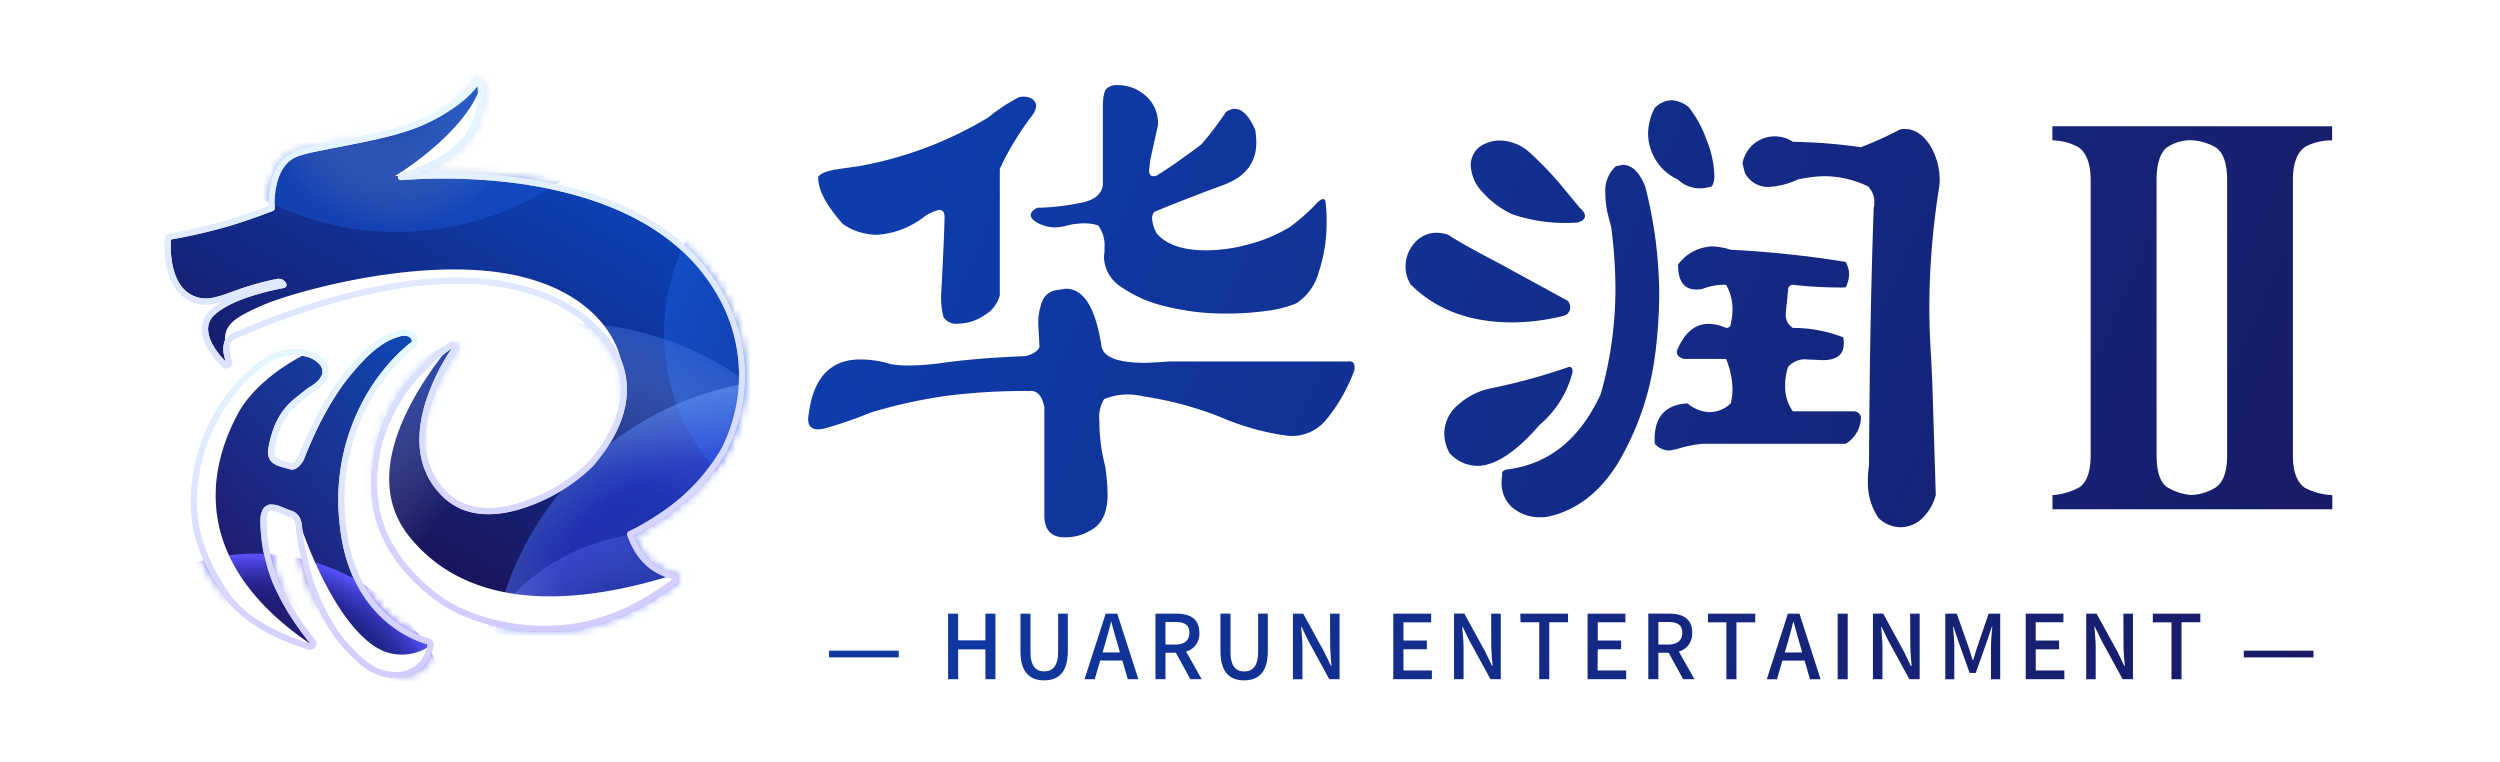 <svg width="328" height="100" viewBox="0 0 328 100" fill="none" xmlns="http://www.w3.org/2000/svg">
    <g filter="url(#rgdih0u5la)">
        <path d="M88.683 75.862a.359.359 0 0 0-.275-.267 7.246 7.246 0 0 1-4.264-2.698 9.772 9.772 0 0 1-1.476-2.823l.083-.04c.24-.113.587-.284 1.015-.511a32.735 32.735 0 0 0 3.35-2.055 25.729 25.729 0 0 0 7.838-8.352 21.402 21.402 0 0 0-.614-20.81c-5.476-9.418-16.255-13.138-25.574-14.52a74.048 74.048 0 0 0-12.158-.74 69.432 69.432 0 0 0-4.002.191l.005-.001.008-.003a33.647 33.647 0 0 0 4.194-1.757 13.493 13.493 0 0 0 3.889-2.793 9.467 9.467 0 0 0 2.307-5.065c.082-.596.11-1.197.084-1.798a7.695 7.695 0 0 0-.059-.665l-.006-.04-.002-.01V11.1a.36.36 0 0 0-.657-.133l-.005.007-.019.028a7.563 7.563 0 0 1-.458.575 13.241 13.241 0 0 1-1.658 1.567 23.067 23.067 0 0 1-7.833 3.944c-2.102.64-4.97 1.216-7.566 1.724l-.53.104a181.69 181.69 0 0 0-3.008.603 18.34 18.34 0 0 0-2.346.611c-1.988.76-2.79 2.692-3.107 4.326a11.963 11.963 0 0 0-.193 2.85l-.345.132a95.3 95.3 0 0 1-1.527.565c-1.248.449-2.867 1.002-4.358 1.422a73.564 73.564 0 0 1-6.931 1.584l-.113.02-.028.004-.007.002h-.002a.36.36 0 0 0-.3.32v.006l-.001.015-.004.054a12.924 12.924 0 0 0-.03.922c.001.767.07 1.533.203 2.289.315 1.718 1.111 3.755 3.105 4.575 1.48.61 2.744.321 4.345-.224.303-.104.62-.217.956-.337a37.646 37.646 0 0 1 5.688-1.644.942.942 0 0 1 .56.027.618.618 0 0 1 .272.231.897.897 0 0 1 .066.116 37.04 37.04 0 0 0-3.433.808c-2.06.592-4.529 1.521-5.922 2.86a2.882 2.882 0 0 0-.93 2.289c.067.78.316 1.535.727 2.203.344.585.745 1.134 1.198 1.64a11.191 11.191 0 0 0 .587.614l.038.035.01.01.003.002v.001h.001a.36.36 0 0 0 .575-.401v-.003l-.005-.011-.02-.05a5.915 5.915 0 0 1-.242-.859 2.892 2.892 0 0 1 .061-1.63c.23-.4.584-.715 1.008-.895a4.902 4.902 0 0 1 .734-.3l.046-.014.01-.003h.002a.345.345 0 0 0 .054-.02l.003-.001.008-.004.032-.014.128-.058c.114-.05.282-.125.502-.22.44-.189 1.083-.46 1.896-.784a98.045 98.045 0 0 1 6.66-2.378c5.45-1.727 12.532-3.434 19.117-3.386 3.91-.067 7.8.61 11.458 1.995 4.443 1.868 8.148 4.849 9.64 8.604 1.48 3.722.824 8.31-3.67 13.511a23.005 23.005 0 0 1-8.187 5.1c-3.797 1.397-7.93 1.691-10.834-1.08-3.706-3.534-3.44-8.268-2.187-12.211a26.735 26.735 0 0 1 2.197-4.961 27.035 27.035 0 0 1 1.16-1.868l.07-.101.018-.025.004-.006.001-.001a.36.36 0 0 0-.485-.514l-.002.001-.004.003-.015.01-.057.038a20.592 20.592 0 0 0-.988.719 27.1 27.1 0 0 0-2.498 2.194 21.649 21.649 0 0 0-5.329 8.157 19.78 19.78 0 0 0-.875 10.725c.842 3.781 3.123 7.607 7.709 11.143 4.547 3.513 12.671 5.195 19.633 3.709a28.289 28.289 0 0 0 8.254-3.367 35.462 35.462 0 0 0 2.551-1.653 26.448 26.448 0 0 0 .887-.66l.048-.039.013-.01.003-.002.001-.001-.009-.012a.145.145 0 0 1 .01.011.359.359 0 0 0 .123-.363z" fill="url(#ev74kqn9sb)" stroke="url(#sbvd93wpfc)" stroke-width=".8" stroke-linejoin="round"/>
        <path d="m56.16 84.15-.095-.025a7.46 7.46 0 0 1-.31-.092 11.71 11.71 0 0 1-1.137-.433 14.942 14.942 0 0 1-3.56-2.218c-2.642-2.207-5.467-6.076-6.103-12.736a27.102 27.102 0 0 1 4.107-17.701 25.247 25.247 0 0 1 3.565-4.358c.495-.48.911-.84 1.202-1.076a11.806 11.806 0 0 1 .422-.329l.117-.1a.319.319 0 0 0 .078-.24v-.002s-.004-.098-.01-.134a1.26 1.26 0 0 0-.069-.274 1.148 1.148 0 0 0-.596-.644 2.057 2.057 0 0 0-1.341-.057 8.517 8.517 0 0 0-2.233.961 14.716 14.716 0 0 0-2.963 2.514 32.014 32.014 0 0 0-2.59 3.083 40.343 40.343 0 0 0-3.729 6.529 56.32 56.32 0 0 0-1.346 3.14l-.073.19-.015.04-.019.033a3.333 3.333 0 0 1-.439.592c-.31.323-.606.464-.875.374a8.666 8.666 0 0 0-.548-.16l-.027-.008a14.036 14.036 0 0 1-.67-.195 2.444 2.444 0 0 1-1.02-.532 1.412 1.412 0 0 1-.317-.894 2.235 2.235 0 0 1 .034-.479l.003-.012.002-.012.001-.004a.375.375 0 0 0 .008-.045v-.002l.002-.007.004-.03.019-.126a12.704 12.704 0 0 1 .543-2.076 8.586 8.586 0 0 1 2.494-3.8 113.073 113.073 0 0 1 1.905-1.518l.085-.065.004-.003.048-.027a6.782 6.782 0 0 0 .793-.53c.527-.367.93-.886 1.153-1.488a1.79 1.79 0 0 0-.466-1.659 3.909 3.909 0 0 0-1.765-1.076 6.573 6.573 0 0 0-5.468.882c-4.005 2.536-9.216 9.017-9.52 17.857-.124 3.647.749 7.743 4.332 12.937 1.617 2.348 4.344 4.02 6.623 5.097a29.745 29.745 0 0 0 3.857 1.498c.108.033.192.058.25.074l.066.019.017.005h.005l.001.001h.001a.399.399 0 0 0 .409-.642l-.002-.002-.006-.008-.026-.03-.1-.123a38.7 38.7 0 0 1-1.636-2.198 31.373 31.373 0 0 1-3.08-5.48 21.88 21.88 0 0 1-1.594-8.299v-.002l.004-.043a2.698 2.698 0 0 1 .154-.67.98.98 0 0 1 .721-.718c.443-.015.883.073 1.286.257.205.076.406.16.601.24l.127.054c.214.092.433.173.655.244h.002a1.471 1.471 0 0 1 .976 1.009 2.87 2.87 0 0 1 .152.768l.002.046v.011l.001.02.001.015v.006l.002.015.006.057.024.218c.021.19.055.465.105.81.1.69.264 1.662.518 2.794a28.807 28.807 0 0 0 2.845 7.75 19.895 19.895 0 0 0 4.925 6.034 6.556 6.556 0 0 0 4.598 1.62 4.542 4.542 0 0 0 3.606-2.167 4.603 4.603 0 0 0 .584-1.664c.007-.05.012-.09.014-.12a.415.415 0 0 0-.31-.462zm-.084.389.399.022z" fill="url(#gj7rerlugd)"/>
        <path d="m56.076 84.539.399.022m-.314-.412-.096-.024a7.46 7.46 0 0 1-.31-.092 11.71 11.71 0 0 1-1.137-.433 14.942 14.942 0 0 1-3.56-2.218c-2.642-2.207-5.467-6.076-6.103-12.736a27.102 27.102 0 0 1 4.107-17.701 25.247 25.247 0 0 1 3.565-4.358c.495-.48.911-.84 1.202-1.076a11.806 11.806 0 0 1 .422-.329l.117-.1a.319.319 0 0 0 .078-.24v-.002s-.004-.098-.01-.134a1.26 1.26 0 0 0-.069-.274 1.148 1.148 0 0 0-.596-.644 2.057 2.057 0 0 0-1.341-.057 8.517 8.517 0 0 0-2.233.961 14.716 14.716 0 0 0-2.963 2.514 32.014 32.014 0 0 0-2.59 3.083 40.343 40.343 0 0 0-3.729 6.529 56.32 56.32 0 0 0-1.346 3.14l-.073.19-.015.04-.019.033a3.333 3.333 0 0 1-.439.592c-.31.323-.606.464-.875.374a8.666 8.666 0 0 0-.548-.16l-.027-.008a14.036 14.036 0 0 1-.67-.195 2.444 2.444 0 0 1-1.02-.532 1.412 1.412 0 0 1-.317-.894 2.235 2.235 0 0 1 .034-.479l.003-.012.002-.012.001-.004a.375.375 0 0 0 .008-.045v-.002l.002-.007.004-.03.019-.126a12.704 12.704 0 0 1 .543-2.076 8.586 8.586 0 0 1 2.494-3.8 113.073 113.073 0 0 1 1.905-1.518l.085-.065.004-.003.048-.027a6.782 6.782 0 0 0 .793-.53c.527-.367.93-.886 1.153-1.488a1.79 1.79 0 0 0-.466-1.659 3.909 3.909 0 0 0-1.765-1.076 6.573 6.573 0 0 0-5.468.882c-4.005 2.536-9.216 9.017-9.52 17.857-.124 3.647.749 7.743 4.332 12.937 1.617 2.348 4.344 4.02 6.623 5.097a29.745 29.745 0 0 0 3.857 1.498c.108.033.192.058.25.074l.066.019.017.005h.005l.001.001h.001a.399.399 0 0 0 .409-.642l-.002-.002-.006-.008-.026-.03-.1-.123a38.7 38.7 0 0 1-1.636-2.198 31.373 31.373 0 0 1-3.08-5.48 21.88 21.88 0 0 1-1.594-8.299v-.002l.004-.043a2.698 2.698 0 0 1 .154-.67.98.98 0 0 1 .721-.718c.443-.015.883.073 1.286.257.205.076.406.16.601.24l.127.054c.214.092.433.173.655.244h.002a1.471 1.471 0 0 1 .976 1.009 2.87 2.87 0 0 1 .152.768l.002.046v.011l.001.02.001.015v.006l.002.015.006.057.024.218c.021.19.055.465.105.81.1.69.264 1.662.518 2.794a28.807 28.807 0 0 0 2.845 7.75 19.895 19.895 0 0 0 4.925 6.034 6.556 6.556 0 0 0 4.598 1.62 4.542 4.542 0 0 0 3.606-2.167 4.603 4.603 0 0 0 .584-1.664c.007-.05.012-.09.014-.12a.415.415 0 0 0-.31-.462z" stroke="url(#gxmrgxni1e)" stroke-width=".8" stroke-linejoin="round"/>
    </g>
    <path d="M302.356 63.973c-1.019-.736-1.528-2.145-1.528-4.224v-36.09c0-2.224.557-3.702 1.67-4.433a7.298 7.298 0 0 1 3.478-.806v-1.85h-36.705v1.85a7.211 7.211 0 0 1 3.409.89c1.077.742 1.615 2.2 1.614 4.374v36.089c0 2.077-.487 3.46-1.46 4.151a8.606 8.606 0 0 1-3.55 1.036v1.854H306V64.96a8.463 8.463 0 0 1-3.644-.987zm-10.155-4.224c0 1.98-.441 3.34-1.323 4.079a6.37 6.37 0 0 1-3.41 1.108 7.126 7.126 0 0 1-3.272-1.108c-.832-.694-1.249-2.053-1.251-4.08V23.66c0-2.122.441-3.556 1.323-4.3a5.662 5.662 0 0 1 3.059-.963 6.962 6.962 0 0 1 3.409.963c.976.693 1.465 2.127 1.465 4.3v36.09zm-183.432 26.5h9.147v-.878h-9.147v.878zm20.517-2.233h-3.579V80.51h-1.319v8.605h1.319v-3.917h3.579v3.917h1.316V80.51h-1.316v3.506zm9.539 1.496c0 1.942-.771 2.571-1.828 2.571-1.058 0-1.795-.629-1.795-2.571V80.51h-1.316v4.91c0 2.82 1.259 3.844 3.111 3.844 1.852 0 3.103-1.04 3.103-3.845v-4.91h-1.275v5.003zm6.238-5.002-2.772 8.605h1.339l.718-2.454h2.906l.706 2.454h1.395l-2.771-8.605h-1.521zm1.872 5.087h-2.28l.339-1.157c.275-.935.532-1.882.775-2.866h.036c.262.971.509 1.93.807 2.866l.323 1.157zM157.353 83c0-1.858-1.296-2.491-3.022-2.491h-2.736v8.605h1.315v-3.474h1.368l1.897 3.474h1.489l-2.042-3.627A2.387 2.387 0 0 0 157.353 83zm-3.179 1.564h-1.264v-2.959h1.264c1.21 0 1.871.363 1.871 1.403s-.657 1.556-1.871 1.556zm10.893.955c0 1.943-.774 2.571-1.832 2.571-1.057 0-1.791-.628-1.791-2.571v-5.01h-1.319v4.91c0 2.82 1.263 3.844 3.11 3.844 1.848 0 3.103-1.04 3.103-3.845v-4.91h-1.271v5.01zm9.45-.992c0 .935.101 1.975.17 2.862h-.057l-.876-1.822-2.771-5.05h-1.353v8.605h1.251v-4.067c0-.935-.1-1.926-.169-2.82h.057l.859 1.805 2.772 5.074h1.352V80.51h-1.251l.016 4.018zm9.619.657h3.066v-1.144h-3.066v-2.394h3.632V80.51h-4.971v8.605h5.067v-1.148h-3.728v-2.782zm11.519-.665c0 .935.101 1.975.17 2.862h-.056l-.876-1.822-2.772-5.05h-1.352v8.605h1.251v-4.059c0-.935-.105-1.926-.174-2.82h.057l.875 1.8 2.772 5.075h1.352V80.51h-1.266l.019 4.01zm3.837-2.873h2.454v7.468h1.319v-7.468h2.465V80.51h-6.262l.024 1.137zm10.132 3.538h3.066v-1.144h-3.066v-2.394h3.631V80.51h-4.966v8.605h5.063v-1.148h-3.749l.021-2.782zm12.395-2.184c0-1.858-1.296-2.491-3.022-2.491h-2.74v8.605h1.32v-3.474h1.351l1.897 3.474h1.488l-2.045-3.627A2.387 2.387 0 0 0 221.999 83h.02zm-3.183 1.564h-1.259v-2.959h1.259c1.21 0 1.876.363 1.876 1.403s-.666 1.556-1.876 1.556zm5.245-2.91h2.42v7.468h1.32v-7.476h2.465V80.51h-6.205v1.145zm10.491-1.137-2.772 8.605h1.339l.714-2.454h2.909l.707 2.454h1.395l-2.772-8.605h-1.52zm1.871 5.087h-2.283l.342-1.157c.271-.935.533-1.882.771-2.866h.045c.262.971.513 1.93.806 2.866l.319 1.157zm4.657 3.518h1.319V80.51H241.1v8.613zm9.53-4.595c0 .935.105 1.975.174 2.862h-.094l-.875-1.822-2.756-5.058h-1.351v8.605h1.251v-4.059c0-.935-.106-1.926-.174-2.82h.057l.875 1.8 2.772 5.075h1.352V80.51h-1.251l.02 4.018zm8.792.339c-.19.572-.351 1.157-.545 1.741h-.056c-.194-.584-.364-1.169-.557-1.741l-1.533-4.349h-1.51v8.605h1.183V84.86c0-.77-.105-1.882-.162-2.664h.045l.662 1.987 1.464 4.103h.807l1.452-4.103.671-1.987h.044c-.069.782-.169 1.894-.169 2.664v4.256h1.21V80.51h-1.521l-1.485 4.357zm7.666.326h3.066v-1.152h-3.066v-2.394h3.631V80.51h-4.942v8.605h5.067v-1.148h-3.748l-.008-2.774zm11.516-.665c0 .935.105 1.975.169 2.862h-.056l-.872-1.822-2.772-5.05h-1.364v8.605h1.247v-4.067c0-.935-.101-1.926-.17-2.82h.057l.875 1.8 2.772 5.075h1.352V80.51h-1.251l.013 4.018zm3.84-2.873h2.453v7.468h1.32v-7.476h2.465V80.51h-6.233l-.005 1.145zm11.94 4.602h9.143v-.886h-9.143v.886zM135.229 28.242c0 .294.284.62.844.971.73.404 1.55.618 2.384.621a5.947 5.947 0 0 0 1.614-.266 9.596 9.596 0 0 1 2.151-.266 5.658 5.658 0 0 1 1.844.266c.625.839.926 1.875.848 2.918.014.385-.012.77-.078 1.149a4.783 4.783 0 0 0 1.844 3.712 16.66 16.66 0 0 0 6.149 2.822c2.638.664 5.35.99 8.071.97 1.761.006 3.52-.11 5.264-.35a14.941 14.941 0 0 0 3.882-.975 6.965 6.965 0 0 0 2.958-4.067 20.138 20.138 0 0 0 1.045-6.622 19.465 19.465 0 0 0-.154-2.74.303.303 0 0 0-.306-.263c-.255 0-.642.294-1.154.883a26.665 26.665 0 0 1-3.147 2.74 19.775 19.775 0 0 1-5.112 2.21 21.162 21.162 0 0 1-5.956.886c-3.026 0-5.177-.738-6.455-2.213a4.736 4.736 0 0 1-.614-1.942c-.011-.324.098-.64.307-.887 1.076-.468 3.304-1.352 6.686-2.652l2.38-.883c2.867-1.061 4.302-2.918 4.305-5.57a9.923 9.923 0 0 0-.153-1.677c-.807-1.824-1.704-2.738-2.691-2.74a2.025 2.025 0 0 0-1.155.439 43.22 43.22 0 0 1-3.227 4.244c-2.51 1.88-4.456 3.236-5.839 4.067-.052.06-.205.088-.46.088-.359 0-.541-.266-.541-.806l.154-1.326 1.001-4.51a4.71 4.71 0 0 0-1.537-3.845 5.452 5.452 0 0 0-3.765-1.46 1.927 1.927 0 0 0-1.461.489c-.306.322-.46 1.164-.46 2.519v10.076c-.152 1.18-1.029 1.947-2.614 2.297-1.971.43-3.979.667-5.996.71-.572.306-.856.628-.856.983zm41.729 19.181h-23.515c-1.743.121-2.824.178-3.228.178-3.497 0-5.392-.707-5.685-2.12-.772-5.065-2.335-7.6-4.689-7.602l-1.154.177a2.336 2.336 0 0 0-1.884 1.327 7.659 7.659 0 0 0-.572 3.357l.152 2.74c-.31.944-.449 1.102-.942 1.102l-.885.136c-4.304.177-7.915.472-10.834.883a32.69 32.69 0 0 1-4.842.354 14.16 14.16 0 0 1-2.017-.177 13.021 13.021 0 0 0-3.999-.617c-3.894 0-6.148 2.386-6.762 7.159-.256 1.36.18 2.031 1.308 2.015l.689-.089c2.089-.59 4.142-1.3 6.149-2.124a66.755 66.755 0 0 1 10.088-2.209 82.667 82.667 0 0 1 10.684-.616c1.025-.121 1.69.588 1.997 2.12v14.34c.048 1.828.945 2.741 2.691 2.741a6.491 6.491 0 0 0 3.878-1.237c1.154-.825 1.731-2.303 1.731-4.434a27.888 27.888 0 0 0-.307-3.627 23.484 23.484 0 0 1-.77-6.01 4.506 4.506 0 0 1 .617-2.821 8.188 8.188 0 0 1 3.074-.62 9.628 9.628 0 0 1 2.151.265c3.394.51 6.719 1.4 9.914 2.652a33.686 33.686 0 0 0 8.808 2.491 5.81 5.81 0 0 0 4.995-1.858 22.08 22.08 0 0 0 3.921-6.803v-.267c.008-.596-.249-.862-.762-.806zm-61.939-16.618a11.24 11.24 0 0 0 6.145-2.297 5.257 5.257 0 0 1 2.078-.971c.46 0 .69.322.69.971-.051 1.881-.153 4.326-.306 7.336l-.154 2.918c-.026.95.077 1.899.307 2.821a1.955 1.955 0 0 0 1.92.883 6.242 6.242 0 0 0 3.459-1.105 4.298 4.298 0 0 0 2.017-2.608v-16.61a38.169 38.169 0 0 1 4.305-7.073 2.31 2.31 0 0 0 .459-1.148 1.066 1.066 0 0 0-.459-.883 1.826 1.826 0 0 0-1.155-.355 1.993 1.993 0 0 0-.689.089 23.602 23.602 0 0 0-3.995 2.652 49.88 49.88 0 0 1-16.91 6.364l-3.074.444c-1.279.233-2.049.56-2.304.97-.054 1.648 1.022 3.71 3.228 6.188a8 8 0 0 0 4.438 1.415zm83.38 11.492a28.189 28.189 0 0 0 6.839-.883 1.13 1.13 0 0 0 .771-1.06 1.304 1.304 0 0 0-.307-.883l-8.917-4.865c-3.585-1.88-5.839-3.148-6.762-3.8a5.162 5.162 0 0 0-1.537-.267 3.742 3.742 0 0 0-2.881 1.327 4.49 4.49 0 0 0-1.191 3.095 4.278 4.278 0 0 0 .69 2.386c3.33 3.302 7.762 4.952 13.295 4.95zm21.748-18.738a4.138 4.138 0 0 0 2.921 1.148 4.673 4.673 0 0 0 1.537-.266 2.72 2.72 0 0 0 .307-1.612 13.446 13.446 0 0 0-1.073-4.639 14.35 14.35 0 0 0-2.309-4.16 3.938 3.938 0 0 0-2.226-.882 3.17 3.17 0 0 0-2.228 1.06 7.483 7.483 0 0 0-.847 3.18 6.743 6.743 0 0 0 1.077 3.716 6.488 6.488 0 0 0 2.841 2.455zm-21.671 4.578a21.88 21.88 0 0 0 8.473 1.06c.666-.177 1.001-.471 1.001-.882 0-.295-.23-.65-.69-1.06l-1.691-2.036a43.79 43.79 0 0 0-4.918-5.24 5.945 5.945 0 0 0-3.845-1.543c-.993-.01-1.962.299-2.764.883a3.093 3.093 0 0 0-1.078 2.386 5.434 5.434 0 0 0 1.614 3.579 11.731 11.731 0 0 0 3.898 2.853zm51.427-11.209c-.234-.02-.471.01-.693.09a43.632 43.632 0 0 1-5.072 2.297 69.799 69.799 0 0 0-8.913-.71 4.298 4.298 0 0 0-6.609 2.83l.306 1.237a3.434 3.434 0 0 0 3.152 1.858c1.305-.08 2.583-.41 3.765-.971a18.08 18.08 0 0 1 3.458-.444 13.54 13.54 0 0 1 5.765 1.326 2.792 2.792 0 0 1 .843 2.12c.016.24-.01.48-.077.71-.357 10.138-.561 21.394-.612 33.767-.113.702-.164 1.41-.154 2.12a8.284 8.284 0 0 0 1.38 4.777 4.15 4.15 0 0 0 2.921 1.237 4.078 4.078 0 0 0 2.804-1.148 6.318 6.318 0 0 0 1.808-3.096l-.46-14.852-.154-3.18c-.152-2.242-.23-4.452-.233-6.63.023-5.301.46-10.592 1.307-15.825a8.578 8.578 0 0 0-1.15-5.26c-.931-1.502-2.058-2.253-3.382-2.253zm-46.663 50.83c3.587-.825 6.559-3.095 8.918-6.808a36.964 36.964 0 0 0 4.918-13.87c.379-2.724.584-5.47.614-8.221a57.561 57.561 0 0 0-1.844-14.41c-.772-1.88-1.746-2.82-2.921-2.82l-.921.176a4.326 4.326 0 0 0-1.383 3.535c.001 1.03.136 2.056.403 3.051.254.972.384 1.488.384 1.548a63.84 63.84 0 0 1 .536 7.779 50.42 50.42 0 0 1-1.921 13.966c-2.733 5.943-6.837 9.246-12.314 9.907-.513.117-.718.35-.618.705-.062.32-.087.646-.076.971a4.18 4.18 0 0 0 1.461 3.362 5.501 5.501 0 0 0 3.692 1.237c.36.015.722-.022 1.072-.109zm-1.23-12.024a13.316 13.316 0 0 0 4.305-6.896v-.173c0-.355-.153-.532-.46-.532a78.345 78.345 0 0 1-10.297 2.821 9.128 9.128 0 0 0-4.268 2.173 4.953 4.953 0 0 0-1.804 3.756c.019.898.256 1.777.69 2.563a5.064 5.064 0 0 0 3.611 1.681c2.356 0 5.097-1.797 8.223-5.393zm41.192-1.77h-7.989a5.638 5.638 0 0 1-1.001-3.356 7.788 7.788 0 0 1 .384-2.475 2.943 2.943 0 0 1 2.538-.972l1.997.09c1.845 0 2.768-.709 2.768-2.125a3.651 3.651 0 0 0-.065-.866 18.308 18.308 0 0 0-6.609-1.238 1.952 1.952 0 0 1-.924-1.858c0-.234.052-.766.153-1.592l.154-1.677a.62.62 0 0 1 .617-.532 55.6 55.6 0 0 0 6.916.355c.273-.52.43-1.094.46-1.68a3.323 3.323 0 0 0-.46-1.681 138.452 138.452 0 0 0-15.063-1.589 9.353 9.353 0 0 0-2.384-.443 5.833 5.833 0 0 0-4.535 2.386c0 2.182.795 3.273 2.384 3.273.284.014.569-.016.844-.089a8.124 8.124 0 0 1 3.074-.532c.556.97.848 2.067.847 3.184a9.14 9.14 0 0 1-.23 1.943.557.557 0 0 1-.617.532 5.815 5.815 0 0 0-2.304-.532c-1.794 0-3.177 1.18-4.151 3.539v.173c0 .403.31.71.923.887h5.532c.516 1.234.803 2.552.847 3.89a8.31 8.31 0 0 1-.23 1.942 4.034 4.034 0 0 1-2.824 1.149 4.632 4.632 0 0 1-2.844-1.149c-3.075.177-4.509 1.945-4.302 5.304a2.59 2.59 0 0 0 1.921.887l.92-.177a16.1 16.1 0 0 1 3.458-.71h18.754a4.12 4.12 0 0 0 1.997-3.535.953.953 0 0 0-.956-.725z" stroke="#fff" stroke-width="2"/>
    <path d="M302.356 63.973c-1.019-.736-1.528-2.145-1.528-4.224v-36.09c0-2.224.557-3.702 1.67-4.433a7.298 7.298 0 0 1 3.478-.806v-1.85h-36.705v1.85a7.211 7.211 0 0 1 3.409.89c1.077.742 1.615 2.2 1.614 4.374v36.089c0 2.077-.487 3.46-1.46 4.151a8.606 8.606 0 0 1-3.55 1.036v1.854H306V64.96a8.463 8.463 0 0 1-3.644-.987zm-10.155-4.224c0 1.98-.441 3.34-1.323 4.079a6.37 6.37 0 0 1-3.41 1.108 7.126 7.126 0 0 1-3.272-1.108c-.832-.694-1.249-2.053-1.251-4.08V23.66c0-2.122.441-3.556 1.323-4.3a5.662 5.662 0 0 1 3.059-.963 6.962 6.962 0 0 1 3.409.963c.976.693 1.465 2.127 1.465 4.3v36.09zm-183.432 26.5h9.147v-.878h-9.147v.878zm20.517-2.233h-3.579V80.51h-1.319v8.605h1.319v-3.917h3.579v3.917h1.316V80.51h-1.316v3.506zm9.539 1.496c0 1.942-.771 2.571-1.828 2.571-1.058 0-1.795-.629-1.795-2.571V80.51h-1.316v4.91c0 2.82 1.259 3.844 3.111 3.844 1.852 0 3.103-1.04 3.103-3.845v-4.91h-1.275v5.003zm6.238-5.002-2.772 8.605h1.339l.718-2.454h2.906l.706 2.454h1.395l-2.771-8.605h-1.521zm1.872 5.087h-2.28l.339-1.157c.275-.935.532-1.882.775-2.866h.036c.262.971.509 1.93.807 2.866l.323 1.157zM157.353 83c0-1.858-1.296-2.491-3.022-2.491h-2.736v8.605h1.315v-3.474h1.368l1.897 3.474h1.489l-2.042-3.627A2.387 2.387 0 0 0 157.353 83zm-3.179 1.564h-1.264v-2.959h1.264c1.21 0 1.871.363 1.871 1.403s-.657 1.556-1.871 1.556zm10.893.955c0 1.943-.774 2.571-1.832 2.571-1.057 0-1.791-.628-1.791-2.571v-5.01h-1.319v4.91c0 2.82 1.263 3.844 3.11 3.844 1.848 0 3.103-1.04 3.103-3.845v-4.91h-1.271v5.01zm9.45-.992c0 .935.101 1.975.17 2.862h-.057l-.876-1.822-2.771-5.05h-1.353v8.605h1.251v-4.067c0-.935-.1-1.926-.169-2.82h.057l.859 1.805 2.772 5.074h1.352V80.51h-1.251l.016 4.018zm9.619.657h3.066v-1.144h-3.066v-2.394h3.632V80.51h-4.971v8.605h5.067v-1.148h-3.728v-2.782zm11.519-.665c0 .935.101 1.975.17 2.862h-.056l-.876-1.822-2.772-5.05h-1.352v8.605h1.251v-4.059c0-.935-.105-1.926-.174-2.82h.057l.875 1.8 2.772 5.075h1.352V80.51h-1.266l.019 4.01zm3.837-2.873h2.454v7.468h1.319v-7.468h2.465V80.51h-6.262l.024 1.137zm10.132 3.538h3.066v-1.144h-3.066v-2.394h3.631V80.51h-4.966v8.605h5.063v-1.148h-3.749l.021-2.782zm12.395-2.184c0-1.858-1.296-2.491-3.022-2.491h-2.74v8.605h1.32v-3.474h1.351l1.897 3.474h1.488l-2.045-3.627A2.387 2.387 0 0 0 221.999 83h.02zm-3.183 1.564h-1.259v-2.959h1.259c1.21 0 1.876.363 1.876 1.403s-.666 1.556-1.876 1.556zm5.245-2.91h2.42v7.468h1.32v-7.476h2.465V80.51h-6.205v1.145zm10.491-1.137-2.772 8.605h1.339l.714-2.454h2.909l.707 2.454h1.395l-2.772-8.605h-1.52zm1.871 5.087h-2.283l.342-1.157c.271-.935.533-1.882.771-2.866h.045c.262.971.513 1.93.806 2.866l.319 1.157zm4.657 3.518h1.319V80.51H241.1v8.613zm9.53-4.595c0 .935.105 1.975.174 2.862h-.094l-.875-1.822-2.756-5.058h-1.351v8.605h1.251v-4.059c0-.935-.106-1.926-.174-2.82h.057l.875 1.8 2.772 5.075h1.352V80.51h-1.251l.02 4.018zm8.792.339c-.19.572-.351 1.157-.545 1.741h-.056c-.194-.584-.364-1.169-.557-1.741l-1.533-4.349h-1.51v8.605h1.183V84.86c0-.77-.105-1.882-.162-2.664h.045l.662 1.987 1.464 4.103h.807l1.452-4.103.671-1.987h.044c-.069.782-.169 1.894-.169 2.664v4.256h1.21V80.51h-1.521l-1.485 4.357zm7.666.326h3.066v-1.152h-3.066v-2.394h3.631V80.51h-4.942v8.605h5.067v-1.148h-3.748l-.008-2.774zm11.516-.665c0 .935.105 1.975.169 2.862h-.056l-.872-1.822-2.772-5.05h-1.364v8.605h1.247v-4.067c0-.935-.101-1.926-.17-2.82h.057l.875 1.8 2.772 5.075h1.352V80.51h-1.251l.013 4.018zm3.84-2.873h2.453v7.468h1.32v-7.476h2.465V80.51h-6.233l-.005 1.145zm11.94 4.602h9.143v-.886h-9.143v.886zM135.229 28.242c0 .294.284.62.844.971.73.404 1.55.618 2.384.621a5.947 5.947 0 0 0 1.614-.266 9.596 9.596 0 0 1 2.151-.266 5.658 5.658 0 0 1 1.844.266c.625.839.926 1.875.848 2.918.014.385-.012.77-.078 1.149a4.783 4.783 0 0 0 1.844 3.712 16.66 16.66 0 0 0 6.149 2.822c2.638.664 5.35.99 8.071.97 1.761.006 3.52-.11 5.264-.35a14.941 14.941 0 0 0 3.882-.975 6.965 6.965 0 0 0 2.958-4.067 20.138 20.138 0 0 0 1.045-6.622 19.465 19.465 0 0 0-.154-2.74.303.303 0 0 0-.306-.263c-.255 0-.642.294-1.154.883a26.665 26.665 0 0 1-3.147 2.74 19.775 19.775 0 0 1-5.112 2.21 21.162 21.162 0 0 1-5.956.886c-3.026 0-5.177-.738-6.455-2.213a4.736 4.736 0 0 1-.614-1.942c-.011-.324.098-.64.307-.887 1.076-.468 3.304-1.352 6.686-2.652l2.38-.883c2.867-1.061 4.302-2.918 4.305-5.57a9.923 9.923 0 0 0-.153-1.677c-.807-1.824-1.704-2.738-2.691-2.74a2.025 2.025 0 0 0-1.155.439 43.22 43.22 0 0 1-3.227 4.244c-2.51 1.88-4.456 3.236-5.839 4.067-.052.06-.205.088-.46.088-.359 0-.541-.266-.541-.806l.154-1.326 1.001-4.51a4.71 4.71 0 0 0-1.537-3.845 5.452 5.452 0 0 0-3.765-1.46 1.927 1.927 0 0 0-1.461.489c-.306.322-.46 1.164-.46 2.519v10.076c-.152 1.18-1.029 1.947-2.614 2.297-1.971.43-3.979.667-5.996.71-.572.306-.856.628-.856.983zm41.729 19.181h-23.515c-1.743.121-2.824.178-3.228.178-3.497 0-5.392-.707-5.685-2.12-.772-5.065-2.335-7.6-4.689-7.602l-1.154.177a2.336 2.336 0 0 0-1.884 1.327 7.659 7.659 0 0 0-.572 3.357l.152 2.74c-.31.944-1.827 1.238-1.827 1.238-4.304.177-7.915.472-10.834.883a32.69 32.69 0 0 1-4.842.354 14.16 14.16 0 0 1-2.017-.177 13.021 13.021 0 0 0-3.999-.617c-3.894 0-6.148 2.386-6.762 7.159-.256 1.36.18 2.031 1.308 2.015l.689-.089c2.089-.59 4.142-1.3 6.149-2.124a66.755 66.755 0 0 1 10.088-2.209 82.667 82.667 0 0 1 10.684-.616c1.025-.121 1.69.588 1.997 2.12v14.34c.048 1.828.945 2.741 2.691 2.741a6.491 6.491 0 0 0 3.878-1.237c1.154-.825 1.731-2.303 1.731-4.434a27.888 27.888 0 0 0-.307-3.627 23.484 23.484 0 0 1-.77-6.01 4.506 4.506 0 0 1 .617-2.821 8.188 8.188 0 0 1 3.074-.62 9.628 9.628 0 0 1 2.151.265c3.394.51 6.719 1.4 9.914 2.652a33.686 33.686 0 0 0 8.808 2.491 5.81 5.81 0 0 0 4.995-1.858 22.08 22.08 0 0 0 3.921-6.803v-.267c.008-.596-.249-.862-.762-.806zm-61.939-16.618a11.24 11.24 0 0 0 6.145-2.297 5.257 5.257 0 0 1 2.078-.971c.46 0 .69.322.69.971-.051 1.881-.153 4.326-.306 7.336l-.154 2.918c-.026.95.077 1.899.307 2.821a1.955 1.955 0 0 0 1.92.883 6.242 6.242 0 0 0 3.459-1.105 4.298 4.298 0 0 0 2.017-2.608v-16.61a38.169 38.169 0 0 1 4.305-7.073 2.31 2.31 0 0 0 .459-1.148 1.066 1.066 0 0 0-.459-.883 1.826 1.826 0 0 0-1.155-.355 1.993 1.993 0 0 0-.689.089 23.602 23.602 0 0 0-3.995 2.652 49.88 49.88 0 0 1-16.91 6.364l-3.074.444c-1.279.233-2.049.56-2.304.97-.054 1.648 1.022 3.71 3.228 6.188a8 8 0 0 0 4.438 1.415zm83.38 11.492a28.189 28.189 0 0 0 6.839-.883 1.13 1.13 0 0 0 .771-1.06 1.304 1.304 0 0 0-.307-.883l-8.917-4.865c-3.585-1.88-5.839-3.148-6.762-3.8a5.162 5.162 0 0 0-1.537-.267 3.742 3.742 0 0 0-2.881 1.327 4.49 4.49 0 0 0-1.191 3.095 4.278 4.278 0 0 0 .69 2.386c3.33 3.302 7.762 4.952 13.295 4.95zm21.748-18.738a4.138 4.138 0 0 0 2.921 1.148 4.673 4.673 0 0 0 1.537-.266 2.72 2.72 0 0 0 .307-1.612 13.446 13.446 0 0 0-1.073-4.639 14.35 14.35 0 0 0-2.309-4.16 3.938 3.938 0 0 0-2.226-.882 3.17 3.17 0 0 0-2.228 1.06 7.483 7.483 0 0 0-.847 3.18 6.743 6.743 0 0 0 1.077 3.716 6.488 6.488 0 0 0 2.841 2.455zm-21.671 4.578a21.88 21.88 0 0 0 8.473 1.06c.666-.177 1.001-.471 1.001-.882 0-.295-.23-.65-.69-1.06l-1.691-2.036a43.79 43.79 0 0 0-4.918-5.24 5.945 5.945 0 0 0-3.845-1.543c-.993-.01-1.962.299-2.764.883a3.093 3.093 0 0 0-1.078 2.386 5.434 5.434 0 0 0 1.614 3.579 11.731 11.731 0 0 0 3.898 2.853zm51.427-11.209c-.234-.02-.471.01-.693.09a43.632 43.632 0 0 1-5.072 2.297 69.799 69.799 0 0 0-8.913-.71 4.298 4.298 0 0 0-6.609 2.83l.306 1.237a3.434 3.434 0 0 0 3.152 1.858c1.305-.08 2.583-.41 3.765-.971a18.08 18.08 0 0 1 3.458-.444 13.54 13.54 0 0 1 5.765 1.326 2.792 2.792 0 0 1 .843 2.12c.016.24-.01.48-.077.71-.357 10.138-.561 21.394-.612 33.767-.113.702-.164 1.41-.154 2.12a8.284 8.284 0 0 0 1.38 4.777 4.15 4.15 0 0 0 2.921 1.237 4.078 4.078 0 0 0 2.804-1.148 6.318 6.318 0 0 0 1.808-3.096l-.46-14.852-.154-3.18c-.152-2.242-.23-4.452-.233-6.63.023-5.301.46-10.592 1.307-15.825a8.578 8.578 0 0 0-1.15-5.26c-.931-1.502-2.058-2.253-3.382-2.253zm-46.663 50.83c3.587-.825 6.559-3.095 8.918-6.808a36.964 36.964 0 0 0 4.918-13.87c.379-2.724.584-5.47.614-8.221a57.561 57.561 0 0 0-1.844-14.41c-.772-1.88-1.746-2.82-2.921-2.82l-.921.176a4.326 4.326 0 0 0-1.383 3.535c.001 1.03.136 2.056.403 3.051.254.972.384 1.488.384 1.548a63.84 63.84 0 0 1 .536 7.779 50.42 50.42 0 0 1-1.921 13.966c-2.733 5.943-6.837 9.246-12.314 9.907-.513.117-.718.35-.618.705-.062.32-.087.646-.076.971a4.18 4.18 0 0 0 1.461 3.362 5.501 5.501 0 0 0 3.692 1.237c.36.015.722-.022 1.072-.109zm-1.23-12.024a13.316 13.316 0 0 0 4.305-6.896v-.173c0-.355-.153-.532-.46-.532a78.345 78.345 0 0 1-10.297 2.821 9.128 9.128 0 0 0-4.268 2.173 4.953 4.953 0 0 0-1.804 3.756c.019.898.256 1.777.69 2.563a5.064 5.064 0 0 0 3.611 1.681c2.356 0 5.097-1.797 8.223-5.393zm41.192-1.77h-7.989a5.638 5.638 0 0 1-1.001-3.356 7.788 7.788 0 0 1 .384-2.475 2.943 2.943 0 0 1 2.538-.972l1.997.09c1.845 0 2.768-.709 2.768-2.125a3.651 3.651 0 0 0-.065-.866 18.308 18.308 0 0 0-6.609-1.238 1.952 1.952 0 0 1-.924-1.858c0-.234.052-.766.153-1.592l.154-1.677a.62.62 0 0 1 .617-.532 55.6 55.6 0 0 0 6.916.355c.273-.52.43-1.094.46-1.68a3.323 3.323 0 0 0-.46-1.681 138.452 138.452 0 0 0-15.063-1.589 9.353 9.353 0 0 0-2.384-.443 5.833 5.833 0 0 0-4.535 2.386c0 2.182.795 3.273 2.384 3.273.284.014.569-.016.844-.089a8.124 8.124 0 0 1 3.074-.532c.556.97.848 2.067.847 3.184a9.14 9.14 0 0 1-.23 1.943.557.557 0 0 1-.617.532 5.815 5.815 0 0 0-2.304-.532c-1.794 0-3.177 1.18-4.151 3.539v.173c0 .403.31.71.923.887h5.532c.516 1.234.803 2.552.847 3.89a8.31 8.31 0 0 1-.23 1.942 4.034 4.034 0 0 1-2.824 1.149 4.632 4.632 0 0 1-2.844-1.149c-3.075.177-4.509 1.945-4.302 5.304a2.59 2.59 0 0 0 1.921.887l.92-.177a16.1 16.1 0 0 1 3.458-.71h18.754a4.12 4.12 0 0 0 1.997-3.535.953.953 0 0 0-.956-.725z" fill="url(#w7p0xvyhkf)"/>
    <mask id="n8ke71l1bi" style="mask-type:alpha" maskUnits="userSpaceOnUse" x="21" y="10" width="77" height="73">
        <path d="M88.683 75.862a.359.359 0 0 0-.275-.267 7.246 7.246 0 0 1-4.264-2.698 9.772 9.772 0 0 1-1.476-2.823l.083-.04c.24-.113.587-.284 1.015-.511a32.735 32.735 0 0 0 3.35-2.055 25.729 25.729 0 0 0 7.838-8.352 21.402 21.402 0 0 0-.614-20.81c-5.476-9.418-16.255-13.138-25.574-14.52a74.048 74.048 0 0 0-12.158-.74 69.432 69.432 0 0 0-4.002.191l.005-.001.008-.003a33.647 33.647 0 0 0 4.194-1.757 13.493 13.493 0 0 0 3.889-2.793 9.467 9.467 0 0 0 2.307-5.065c.082-.596.11-1.197.084-1.798a7.695 7.695 0 0 0-.059-.665l-.006-.04-.002-.01V11.1a.36.36 0 0 0-.657-.133l-.005.007-.019.028a7.563 7.563 0 0 1-.458.575 13.241 13.241 0 0 1-1.658 1.567 23.067 23.067 0 0 1-7.833 3.944c-2.102.64-4.97 1.216-7.566 1.724l-.53.104a181.69 181.69 0 0 0-3.008.603 18.34 18.34 0 0 0-2.346.611c-1.988.76-2.79 2.692-3.107 4.326a11.963 11.963 0 0 0-.193 2.85l-.345.132a95.3 95.3 0 0 1-1.527.565c-1.248.449-2.867 1.002-4.358 1.422a73.564 73.564 0 0 1-6.931 1.584l-.113.02-.028.004-.007.002h-.002a.36.36 0 0 0-.3.32v.006l-.001.015-.004.054a12.924 12.924 0 0 0-.03.922c.001.767.07 1.533.203 2.289.315 1.718 1.111 3.755 3.105 4.575 1.48.61 2.744.321 4.345-.224.303-.104.62-.217.956-.337a37.646 37.646 0 0 1 5.688-1.644.942.942 0 0 1 .56.027.618.618 0 0 1 .272.231.897.897 0 0 1 .066.116 37.04 37.04 0 0 0-3.433.808c-2.06.592-4.529 1.521-5.922 2.86a2.882 2.882 0 0 0-.93 2.289c.067.78.316 1.535.727 2.203.344.585.745 1.134 1.198 1.64a11.191 11.191 0 0 0 .587.614l.038.035.01.01.003.002v.001h.001a.36.36 0 0 0 .575-.401v-.003l-.005-.011-.02-.05a5.915 5.915 0 0 1-.242-.859 2.892 2.892 0 0 1 .061-1.63c.23-.4.584-.715 1.008-.895a4.902 4.902 0 0 1 .734-.3l.046-.014.01-.003h.002a.345.345 0 0 0 .054-.02l.003-.001.008-.004.032-.014.128-.058c.114-.05.282-.125.502-.22.44-.189 1.083-.46 1.896-.784a98.045 98.045 0 0 1 6.66-2.378c5.45-1.727 12.532-3.434 19.117-3.386 3.91-.067 7.8.61 11.458 1.995 4.443 1.868 8.148 4.849 9.64 8.604 1.48 3.722.824 8.31-3.67 13.511a23.005 23.005 0 0 1-8.187 5.1c-3.797 1.397-7.93 1.691-10.834-1.08-3.706-3.534-3.44-8.268-2.187-12.211a26.735 26.735 0 0 1 2.197-4.961 27.035 27.035 0 0 1 1.16-1.868l.07-.101.018-.025.004-.006.001-.001a.36.36 0 0 0-.485-.514l-.002.001-.004.003-.015.01-.057.038a20.592 20.592 0 0 0-.988.719 27.1 27.1 0 0 0-2.498 2.194 21.649 21.649 0 0 0-5.329 8.157 19.78 19.78 0 0 0-.875 10.725c.842 3.781 3.123 7.607 7.709 11.143 4.547 3.513 12.671 5.195 19.633 3.709a28.289 28.289 0 0 0 8.254-3.367 35.462 35.462 0 0 0 2.551-1.653 26.448 26.448 0 0 0 .887-.66l.048-.039.013-.01.003-.002.001-.001-.009-.012a.145.145 0 0 1 .01.011.359.359 0 0 0 .123-.363z" fill="url(#4bykvhtspg)" stroke="url(#f62yqimtch)" stroke-width=".8" stroke-linejoin="round"/>
    </mask>
    <g mask="url(#n8ke71l1bi)">
        <path d="M86.66 124.02c14.932 0 27.037-12.118 27.037-27.067 0-14.95-12.105-27.068-27.038-27.068-14.932 0-27.037 12.118-27.037 27.068 0 14.949 12.105 27.067 27.037 27.067z" fill="url(#1t0olazlgj)" fill-opacity=".4" style="mix-blend-mode:overlay"/>
        <path d="M52.036 30.43c21.006 0 38.035-17.048 38.035-38.078 0-21.03-17.029-38.079-38.035-38.079C31.029-45.727 14-28.678 14-7.648S31.03 30.43 52.036 30.43z" fill="url(#y60umqmx0k)" fill-opacity=".6" style="mix-blend-mode:overlay" opacity=".8"/>
        <path d="M114.155 70.803c14.932 0 27.037-12.12 27.037-27.068 0-14.95-12.105-27.068-27.037-27.068-14.933 0-27.038 12.119-27.038 27.068 0 14.949 12.105 27.068 27.038 27.068z" fill="url(#crvgxu9ykl)" fill-opacity=".6" style="mix-blend-mode:overlay"/>
        <circle cx="74.042" cy="83.125" r="40.792" fill="url(#0wjnb4rucm)" fill-opacity=".4"/>
        <path d="M104.99 131.36c22.525 0 40.785-18.28 40.785-40.83 0-22.551-18.26-40.832-40.785-40.832-22.525 0-40.785 18.28-40.785 40.831 0 22.551 18.26 40.831 40.785 40.831z" fill="url(#z7epc541zn)" fill-opacity=".5" style="mix-blend-mode:overlay"/>
    </g>
    <mask id="wb3j3mwj3q" style="mask-type:alpha" maskUnits="userSpaceOnUse" x="25" y="43" width="32" height="46">
        <path d="m56.16 84.15-.095-.025a7.46 7.46 0 0 1-.31-.092 11.71 11.71 0 0 1-1.137-.433 14.942 14.942 0 0 1-3.56-2.218c-2.642-2.207-5.467-6.076-6.103-12.736a27.102 27.102 0 0 1 4.107-17.701 25.247 25.247 0 0 1 3.565-4.358c.495-.48.911-.84 1.202-1.076a11.806 11.806 0 0 1 .422-.329l.117-.1a.319.319 0 0 0 .078-.24v-.002s-.004-.098-.01-.134a1.26 1.26 0 0 0-.069-.274 1.148 1.148 0 0 0-.596-.644 2.057 2.057 0 0 0-1.341-.057 8.517 8.517 0 0 0-2.233.961 14.716 14.716 0 0 0-2.963 2.514 32.014 32.014 0 0 0-2.59 3.083 40.343 40.343 0 0 0-3.729 6.529 56.32 56.32 0 0 0-1.346 3.14l-.073.19-.015.04-.019.033a3.333 3.333 0 0 1-.439.592c-.31.323-.606.464-.875.374a8.666 8.666 0 0 0-.548-.16l-.027-.008a14.036 14.036 0 0 1-.67-.195 2.444 2.444 0 0 1-1.02-.532 1.412 1.412 0 0 1-.317-.894 2.235 2.235 0 0 1 .034-.479l.003-.012.002-.012.001-.004a.375.375 0 0 0 .008-.045v-.002l.002-.007.004-.03.019-.126a12.704 12.704 0 0 1 .543-2.076 8.586 8.586 0 0 1 2.494-3.8 113.073 113.073 0 0 1 1.905-1.518l.085-.065.004-.003.048-.027a6.782 6.782 0 0 0 .793-.53c.527-.367.93-.886 1.153-1.488a1.79 1.79 0 0 0-.466-1.659 3.909 3.909 0 0 0-1.765-1.076 6.573 6.573 0 0 0-5.468.882c-4.005 2.536-9.216 9.017-9.52 17.857-.124 3.647.749 7.743 4.332 12.937 1.617 2.348 4.344 4.02 6.623 5.097a29.745 29.745 0 0 0 3.857 1.498c.108.033.192.058.25.074l.066.019.017.005h.005l.001.001h.001a.399.399 0 0 0 .409-.642l-.002-.002-.006-.008-.026-.03-.1-.123a38.7 38.7 0 0 1-1.636-2.198 31.373 31.373 0 0 1-3.08-5.48 21.88 21.88 0 0 1-1.594-8.299v-.002l.004-.043a2.698 2.698 0 0 1 .154-.67.98.98 0 0 1 .721-.718c.443-.015.883.073 1.286.257.205.076.406.16.601.24l.127.054c.214.092.433.173.655.244h.002a1.471 1.471 0 0 1 .976 1.009 2.87 2.87 0 0 1 .152.768l.002.046v.011l.001.02.001.015v.006l.002.015.006.057.024.218c.021.19.055.465.105.81.1.69.264 1.662.518 2.794a28.807 28.807 0 0 0 2.845 7.75 19.895 19.895 0 0 0 4.925 6.034 6.556 6.556 0 0 0 4.598 1.62 4.542 4.542 0 0 0 3.606-2.167 4.603 4.603 0 0 0 .584-1.664c.007-.05.012-.09.014-.12a.415.415 0 0 0-.31-.462zm-.084.389.399.022z" fill="url(#9eqwpeu6uo)"/>
        <path d="m56.076 84.539.399.022m-.314-.412-.096-.024a7.46 7.46 0 0 1-.31-.092 11.71 11.71 0 0 1-1.137-.433 14.942 14.942 0 0 1-3.56-2.218c-2.642-2.207-5.467-6.076-6.103-12.736a27.102 27.102 0 0 1 4.107-17.701 25.247 25.247 0 0 1 3.565-4.358c.495-.48.911-.84 1.202-1.076a11.806 11.806 0 0 1 .422-.329l.117-.1a.319.319 0 0 0 .078-.24v-.002s-.004-.098-.01-.134a1.26 1.26 0 0 0-.069-.274 1.148 1.148 0 0 0-.596-.644 2.057 2.057 0 0 0-1.341-.057 8.517 8.517 0 0 0-2.233.961 14.716 14.716 0 0 0-2.963 2.514 32.014 32.014 0 0 0-2.59 3.083 40.343 40.343 0 0 0-3.729 6.529 56.32 56.32 0 0 0-1.346 3.14l-.073.19-.015.04-.019.033a3.333 3.333 0 0 1-.439.592c-.31.323-.606.464-.875.374a8.666 8.666 0 0 0-.548-.16l-.027-.008a14.036 14.036 0 0 1-.67-.195 2.444 2.444 0 0 1-1.02-.532 1.412 1.412 0 0 1-.317-.894 2.235 2.235 0 0 1 .034-.479l.003-.012.002-.012.001-.004a.375.375 0 0 0 .008-.045v-.002l.002-.007.004-.03.019-.126a12.704 12.704 0 0 1 .543-2.076 8.586 8.586 0 0 1 2.494-3.8 113.073 113.073 0 0 1 1.905-1.518l.085-.065.004-.003.048-.027a6.782 6.782 0 0 0 .793-.53c.527-.367.93-.886 1.153-1.488a1.79 1.79 0 0 0-.466-1.659 3.909 3.909 0 0 0-1.765-1.076 6.573 6.573 0 0 0-5.468.882c-4.005 2.536-9.216 9.017-9.52 17.857-.124 3.647.749 7.743 4.332 12.937 1.617 2.348 4.344 4.02 6.623 5.097a29.745 29.745 0 0 0 3.857 1.498c.108.033.192.058.25.074l.066.019.017.005h.005l.001.001h.001a.399.399 0 0 0 .409-.642l-.002-.002-.006-.008-.026-.03-.1-.123a38.7 38.7 0 0 1-1.636-2.198 31.373 31.373 0 0 1-3.08-5.48 21.88 21.88 0 0 1-1.594-8.299v-.002l.004-.043a2.698 2.698 0 0 1 .154-.67.98.98 0 0 1 .721-.718c.443-.015.883.073 1.286.257.205.076.406.16.601.24l.127.054c.214.092.433.173.655.244h.002a1.471 1.471 0 0 1 .976 1.009 2.87 2.87 0 0 1 .152.768l.002.046v.011l.001.02.001.015v.006l.002.015.006.057.024.218c.021.19.055.465.105.81.1.69.264 1.662.518 2.794a28.807 28.807 0 0 0 2.845 7.75 19.895 19.895 0 0 0 4.925 6.034 6.556 6.556 0 0 0 4.598 1.62 4.542 4.542 0 0 0 3.606-2.167 4.603 4.603 0 0 0 .584-1.664c.007-.05.012-.09.014-.12a.415.415 0 0 0-.31-.462z" stroke="url(#fx72exjnlp)" stroke-width=".8" stroke-linejoin="round"/>
    </mask>
    <g mask="url(#wb3j3mwj3q)">
        <path d="M33.5 126.771c14.933 0 27.038-12.118 27.038-27.067 0-14.95-12.105-27.068-27.037-27.068-14.932 0-27.037 12.118-27.037 27.068 0 14.949 12.105 27.067 27.037 27.067z" fill="url(#fwp8igiofr)" style="mix-blend-mode:overlay"/>
    </g>
    <path d="M58.162 46.03a27.13 27.13 0 0 0-2.498 2.194 21.65 21.65 0 0 0-5.329 8.157 19.78 19.78 0 0 0-.875 10.725c.842 3.781 3.123 7.607 7.709 11.143 4.547 3.513 12.671 5.195 19.633 3.709a28.286 28.286 0 0 0 8.254-3.367 35.458 35.458 0 0 0 2.551-1.653 26.284 26.284 0 0 0 .887-.66l.048-.039.013-.01.003-.003h.001a.145.145 0 0 1 0 0 .358.358 0 0 0-.151-.632c-.106-.022-.21-.054-.314-.08-15.452 4.775-27.557 3.43-34.43-5.17-5.685-7.116-1.21-16.817 5.331-24.927l-.06.04c-.184.13-.449.322-.773.572zM31.21 54.286c1.99-3.7 6.215-6.529 9.012-7.9a6.608 6.608 0 0 0-5.258.936c-4.004 2.535-9.215 9.016-9.518 17.856-.125 3.647.748 7.743 4.33 12.937 1.618 2.348 4.345 4.02 6.624 5.097a29.735 29.735 0 0 0 3.857 1.499l.25.073.066.019.017.005.005.001h.002a.387.387 0 0 0 .381-.122l-.145-.122c-15.58-10.552-13.818-22.48-9.623-30.279zM51.831 23.09h1.185a32.349 32.349 0 0 0 3.797-1.614 13.49 13.49 0 0 0 3.89-2.793 9.468 9.468 0 0 0 2.306-5.066c.082-.595.11-1.196.084-1.797a7.631 7.631 0 0 0-.04-.522l-.002-.014c-1.453 4.83-7.942 9.808-11.22 11.805z" fill="#fff"/>
    <path d="M39.224 68.983c.01.077.014.14.017.183l.002.046v.031l.001.015v.006l.002.015.006.057.024.218c.021.19.055.465.105.81.1.69.264 1.662.518 2.794a28.804 28.804 0 0 0 2.845 7.75 19.894 19.894 0 0 0 4.925 6.034 6.555 6.555 0 0 0 4.598 1.621 4.543 4.543 0 0 0 3.606-2.168 4.603 4.603 0 0 0 .584-1.664l.004-.033a6.511 6.511 0 0 1-6.004.784C44.957 83.28 40.527 72.636 39 67.59c0 .205.01.43.02.656.023.05.05.1.068.152.066.19.111.385.136.585zM68.787 36.393c-12.373-3.211-30.245 1.855-34.37 3.67-4.124 1.816-5.44 2.753-4.705 5.91a2.335 2.335 0 0 1 .131-1.08c.23-.4.584-.715 1.008-.895a4.904 4.904 0 0 1 .734-.3l.045-.014.011-.003h.002a.35.35 0 0 0 .054-.02l.003-.002.008-.003.032-.015.128-.057c.113-.05.282-.125.502-.22.44-.189 1.082-.46 1.896-.785a97.998 97.998 0 0 1 6.66-2.378c5.45-1.727 12.532-3.434 19.116-3.385 3.912-.067 7.8.61 11.459 1.994 4.443 1.869 8.148 4.85 9.64 8.604.183.46.332.934.446 1.416.02-.169.031-.339.031-.509-.152-2.905-2.933-9.359-12.831-11.928z" fill="#fff"/>
    <path d="M88.683 75.862a.359.359 0 0 0-.275-.267 7.246 7.246 0 0 1-4.264-2.698 9.772 9.772 0 0 1-1.476-2.823l.083-.04c.24-.113.587-.284 1.015-.511a32.735 32.735 0 0 0 3.35-2.055 25.729 25.729 0 0 0 7.838-8.352 21.402 21.402 0 0 0-.614-20.81c-5.476-9.418-16.255-13.138-25.574-14.52a74.048 74.048 0 0 0-12.158-.74 69.432 69.432 0 0 0-4.002.191l.005-.001.008-.003a33.647 33.647 0 0 0 4.194-1.757 13.493 13.493 0 0 0 3.889-2.793 9.467 9.467 0 0 0 2.307-5.065c.082-.596.11-1.197.084-1.798a7.695 7.695 0 0 0-.059-.665l-.006-.04-.002-.01V11.1a.36.36 0 0 0-.657-.133l-.005.007-.019.028a7.563 7.563 0 0 1-.458.575 13.241 13.241 0 0 1-1.658 1.567 23.067 23.067 0 0 1-7.833 3.944c-2.102.64-4.97 1.216-7.566 1.724l-.53.104a181.69 181.69 0 0 0-3.008.603 18.34 18.34 0 0 0-2.346.611c-1.988.76-2.79 2.692-3.107 4.326a11.963 11.963 0 0 0-.193 2.85l-.345.132a95.3 95.3 0 0 1-1.527.565c-1.248.449-2.867 1.002-4.358 1.422a73.564 73.564 0 0 1-6.931 1.584l-.113.02-.028.004-.007.002h-.002a.36.36 0 0 0-.3.32v.006l-.001.015-.004.054a12.924 12.924 0 0 0-.03.922c.001.767.07 1.533.203 2.289.315 1.718 1.111 3.755 3.105 4.575 1.48.61 2.744.321 4.345-.224.303-.104.62-.217.956-.337a37.646 37.646 0 0 1 5.688-1.644.942.942 0 0 1 .56.027.618.618 0 0 1 .272.231.897.897 0 0 1 .066.116 37.04 37.04 0 0 0-3.433.808c-2.06.592-4.529 1.521-5.922 2.86a2.882 2.882 0 0 0-.93 2.289c.067.78.316 1.535.727 2.203.344.585.745 1.134 1.198 1.64a11.191 11.191 0 0 0 .587.614l.038.035.01.01.003.002v.001h.001a.36.36 0 0 0 .575-.401v-.003l-.005-.011-.02-.05a5.915 5.915 0 0 1-.242-.859 2.892 2.892 0 0 1 .061-1.63c.23-.4.584-.715 1.008-.895a4.902 4.902 0 0 1 .734-.3l.046-.014.01-.003h.002a.345.345 0 0 0 .054-.02l.003-.001.008-.004.032-.014.128-.058c.114-.05.282-.125.502-.22.44-.189 1.083-.46 1.896-.784a98.045 98.045 0 0 1 6.66-2.378c5.45-1.727 12.532-3.434 19.117-3.386 3.91-.067 7.8.61 11.458 1.995 4.443 1.868 8.148 4.849 9.64 8.604 1.48 3.722.824 8.31-3.67 13.511a23.005 23.005 0 0 1-8.187 5.1c-3.797 1.397-7.93 1.691-10.834-1.08-3.706-3.534-3.44-8.268-2.187-12.211a26.735 26.735 0 0 1 2.197-4.961 27.035 27.035 0 0 1 1.16-1.868l.07-.101.018-.025.004-.006.001-.001a.36.36 0 0 0-.485-.514l-.002.001-.004.003-.015.01-.057.038a20.592 20.592 0 0 0-.988.719 27.1 27.1 0 0 0-2.498 2.194 21.649 21.649 0 0 0-5.329 8.157 19.78 19.78 0 0 0-.875 10.725c.842 3.781 3.123 7.607 7.709 11.143 4.547 3.513 12.671 5.195 19.633 3.709a28.289 28.289 0 0 0 8.254-3.367 35.462 35.462 0 0 0 2.551-1.653 26.448 26.448 0 0 0 .887-.66l.048-.039.013-.01.003-.002.001-.001-.009-.012a.145.145 0 0 1 .01.011.359.359 0 0 0 .123-.363z" stroke="url(#0jkawyck3s)" stroke-width=".8" stroke-linejoin="round"/>
    <path d="m56.076 84.539.399.022m-.314-.412-.096-.024a7.46 7.46 0 0 1-.31-.092 11.71 11.71 0 0 1-1.137-.433 14.942 14.942 0 0 1-3.56-2.218c-2.642-2.207-5.467-6.076-6.103-12.736a27.102 27.102 0 0 1 4.107-17.701 25.247 25.247 0 0 1 3.565-4.358c.495-.48.911-.84 1.202-1.076a11.806 11.806 0 0 1 .422-.329l.117-.1a.319.319 0 0 0 .078-.24v-.002s-.004-.098-.01-.134a1.26 1.26 0 0 0-.069-.274 1.148 1.148 0 0 0-.596-.644 2.057 2.057 0 0 0-1.341-.057 8.517 8.517 0 0 0-2.233.961 14.716 14.716 0 0 0-2.963 2.514 32.014 32.014 0 0 0-2.59 3.083 40.343 40.343 0 0 0-3.729 6.529 56.32 56.32 0 0 0-1.346 3.14l-.073.19-.015.04-.019.033a3.333 3.333 0 0 1-.439.592c-.31.323-.606.464-.875.374a8.666 8.666 0 0 0-.548-.16l-.027-.008a14.036 14.036 0 0 1-.67-.195 2.444 2.444 0 0 1-1.02-.532 1.412 1.412 0 0 1-.317-.894 2.235 2.235 0 0 1 .034-.479l.003-.012.002-.012.001-.004a.379.379 0 0 0 .008-.045v-.002l.002-.007.004-.03.019-.126a12.704 12.704 0 0 1 .543-2.076 8.586 8.586 0 0 1 2.494-3.8 113.073 113.073 0 0 1 1.905-1.518l.085-.065.004-.003.048-.027a6.782 6.782 0 0 0 .793-.53c.527-.367.93-.886 1.153-1.488a1.79 1.79 0 0 0-.466-1.659 3.909 3.909 0 0 0-1.765-1.076 6.573 6.573 0 0 0-5.468.882c-4.005 2.536-9.216 9.017-9.52 17.857-.124 3.647.749 7.743 4.332 12.937 1.617 2.348 4.344 4.02 6.623 5.097a29.745 29.745 0 0 0 3.857 1.498c.108.033.192.058.25.074l.066.019.017.005h.005l.001.001h.001a.399.399 0 0 0 .409-.642l-.002-.002-.006-.008-.026-.03-.1-.123a38.7 38.7 0 0 1-1.636-2.198 31.373 31.373 0 0 1-3.08-5.48 21.88 21.88 0 0 1-1.594-8.299v-.002l.004-.043a2.698 2.698 0 0 1 .154-.67.98.98 0 0 1 .721-.718c.443-.015.883.073 1.286.257.205.076.406.16.601.24l.127.054c.214.092.433.173.655.244h.002a1.471 1.471 0 0 1 .976 1.009 2.87 2.87 0 0 1 .152.768l.002.046v.011l.001.02.001.015v.006l.002.015.006.057.024.218c.021.19.055.465.105.81.1.69.264 1.662.518 2.794a28.807 28.807 0 0 0 2.845 7.75 19.895 19.895 0 0 0 4.925 6.034 6.556 6.556 0 0 0 4.598 1.62 4.542 4.542 0 0 0 3.606-2.167 4.606 4.606 0 0 0 .584-1.664c.007-.05.012-.09.014-.12a.415.415 0 0 0-.31-.462z" stroke="url(#ga83i3ay8t)" stroke-width=".8" stroke-linejoin="round"/>
    <defs>
        <linearGradient id="ev74kqn9sb" x1="44.585" y1="72.554" x2="94.999" y2="-15.786" gradientUnits="userSpaceOnUse">
            <stop stop-color="#1B1155"/>
            <stop offset="1" stop-color="#0064FB"/>
        </linearGradient>
        <linearGradient id="sbvd93wpfc" x1="59.678" y1="11.172" x2="59.678" y2="82.129" gradientUnits="userSpaceOnUse">
            <stop stop-color="#E6F9FF"/>
            <stop offset="1" stop-color="#D3CCFF"/>
        </linearGradient>
        <linearGradient id="gj7rerlugd" x1="29.997" y1="80.485" x2="84.087" y2="32.757" gradientUnits="userSpaceOnUse">
            <stop stop-color="#23176A"/>
            <stop offset="1" stop-color="#026CE8"/>
        </linearGradient>
        <linearGradient id="gxmrgxni1e" x1="40.953" y1="44.098" x2="40.953" y2="88.142" gradientUnits="userSpaceOnUse">
            <stop stop-color="#E6F9FF"/>
            <stop offset="1" stop-color="#D3CCFF"/>
        </linearGradient>
        <linearGradient id="w7p0xvyhkf" x1="124.292" y1="15.714" x2="306.828" y2="94.141" gradientUnits="userSpaceOnUse">
            <stop stop-color="#0E3CAA"/>
            <stop offset="1" stop-color="#191963"/>
        </linearGradient>
        <linearGradient id="4bykvhtspg" x1="44.585" y1="72.554" x2="94.999" y2="-15.786" gradientUnits="userSpaceOnUse">
            <stop stop-color="#1B1155"/>
            <stop offset="1" stop-color="#0064FB"/>
        </linearGradient>
        <linearGradient id="f62yqimtch" x1="59.678" y1="11.172" x2="59.678" y2="82.129" gradientUnits="userSpaceOnUse">
            <stop stop-color="#E6F9FF"/>
            <stop offset="1" stop-color="#D3CCFF"/>
        </linearGradient>
        <linearGradient id="9eqwpeu6uo" x1="29.997" y1="80.485" x2="84.087" y2="32.757" gradientUnits="userSpaceOnUse">
            <stop stop-color="#23176A"/>
            <stop offset="1" stop-color="#026CE8"/>
        </linearGradient>
        <linearGradient id="fx72exjnlp" x1="40.953" y1="44.098" x2="40.953" y2="88.142" gradientUnits="userSpaceOnUse">
            <stop stop-color="#E6F9FF"/>
            <stop offset="1" stop-color="#D3CCFF"/>
        </linearGradient>
        <linearGradient id="0jkawyck3s" x1="59.678" y1="11.172" x2="59.678" y2="82.129" gradientUnits="userSpaceOnUse">
            <stop stop-color="#E6F9FF"/>
            <stop offset="1" stop-color="#D3CCFF"/>
        </linearGradient>
        <linearGradient id="ga83i3ay8t" x1="40.953" y1="44.098" x2="40.953" y2="88.142" gradientUnits="userSpaceOnUse">
            <stop stop-color="#E6F9FF"/>
            <stop offset="1" stop-color="#D3CCFF"/>
        </linearGradient>
        <radialGradient id="1t0olazlgj" cx="0" cy="0" r="1" gradientUnits="userSpaceOnUse" gradientTransform="matrix(0 27.068 -27.037 0 86.66 96.953)">
            <stop offset=".688" stop-color="#fff" stop-opacity="0"/>
            <stop offset="1" stop-color="#828FFB"/>
        </radialGradient>
        <radialGradient id="y60umqmx0k" cx="0" cy="0" r="1" gradientUnits="userSpaceOnUse" gradientTransform="matrix(0 17.93 -17.91 0 52.036 12.5)">
            <stop stop-color="#fff" stop-opacity="0"/>
            <stop offset=".979" stop-color="#1854D2"/>
        </radialGradient>
        <radialGradient id="crvgxu9ykl" cx="0" cy="0" r="1" gradientUnits="userSpaceOnUse" gradientTransform="matrix(0 27.068 -27.037 0 114.155 43.735)">
            <stop offset=".583" stop-color="#1247BB"/>
            <stop offset="1" stop-color="#1758D6"/>
        </radialGradient>
        <radialGradient id="0wjnb4rucm" cx="0" cy="0" r="1" gradientUnits="userSpaceOnUse" gradientTransform="rotate(90 -4.542 78.583) scale(40.792)">
            <stop offset=".542" stop-color="#fff" stop-opacity="0"/>
            <stop offset="1" stop-color="#4A79E9"/>
        </radialGradient>
        <radialGradient id="z7epc541zn" cx="0" cy="0" r="1" gradientUnits="userSpaceOnUse" gradientTransform="matrix(10.99 57.86 -91.89 17.453 94 73.5)">
            <stop stop-color="#2048CB"/>
            <stop offset=".214" stop-color="#2C3FEF"/>
            <stop offset=".385" stop-color="#72AAFF"/>
        </radialGradient>
        <radialGradient id="fwp8igiofr" cx="0" cy="0" r="1" gradientUnits="userSpaceOnUse" gradientTransform="matrix(0 27.068 -27.037 0 33.5 99.703)">
            <stop stop-color="#fff" stop-opacity="0"/>
            <stop offset=".745" stop-color="#181387" stop-opacity="0"/>
            <stop offset="1" stop-color="#5A53FF"/>
        </radialGradient>
        <filter id="rgdih0u5la" x="15.6" y="4.401" width="88.157" height="90.567" filterUnits="userSpaceOnUse" color-interpolation-filters="sRGB">
            <feFlood flood-opacity="0" result="BackgroundImageFix"/>
            <feColorMatrix in="SourceAlpha" values="0 0 0 0 0 0 0 0 0 0 0 0 0 0 0 0 0 0 127 0" result="hardAlpha"/>
            <feOffset/>
            <feGaussianBlur stdDeviation="3"/>
            <feComposite in2="hardAlpha" operator="out"/>
            <feColorMatrix values="0 0 0 0 0.761 0 0 0 0 0.843 0 0 0 0 1 0 0 0 0.8 0"/>
            <feBlend in2="BackgroundImageFix" result="effect1_dropShadow_201_16246"/>
            <feColorMatrix in="SourceAlpha" values="0 0 0 0 0 0 0 0 0 0 0 0 0 0 0 0 0 0 127 0" result="hardAlpha"/>
            <feOffset/>
            <feGaussianBlur stdDeviation="1"/>
            <feComposite in2="hardAlpha" operator="out"/>
            <feColorMatrix values="0 0 0 0 0.839 0 0 0 0 0.761 0 0 0 0 1 0 0 0 1 0"/>
            <feBlend in2="effect1_dropShadow_201_16246" result="effect2_dropShadow_201_16246"/>
            <feBlend in="SourceGraphic" in2="effect2_dropShadow_201_16246" result="shape"/>
        </filter>
    </defs>
</svg>
